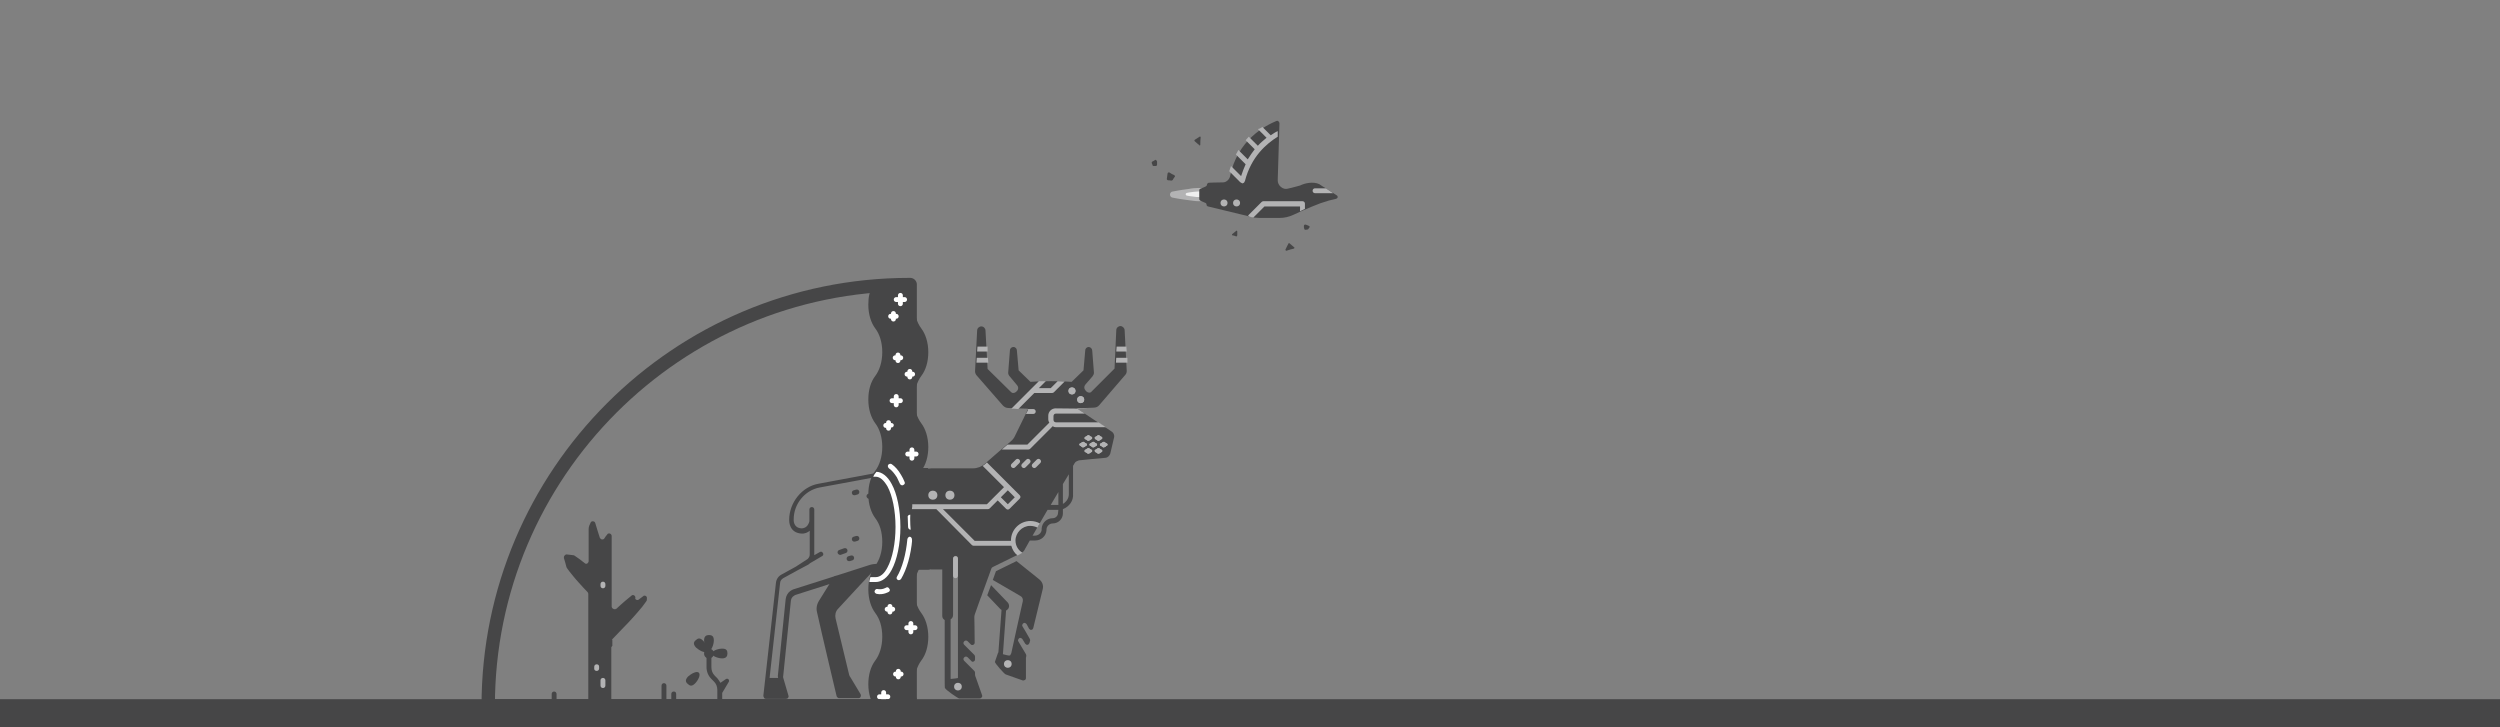 <?xml version="1.0" encoding="utf-8"?>
<!-- Generator: Adobe Illustrator 25.0.1, SVG Export Plug-In . SVG Version: 6.00 Build 0)  -->
<svg version="1.1" id="Layer_1" xmlns="http://www.w3.org/2000/svg" xmlns:xlink="http://www.w3.org/1999/xlink" x="0px" y="0px"
	 viewBox="0 0 716.9 208.5" style="enable-background:new 0 0 716.9 208.5;" xml:space="preserve">
<rect x="0" y="0" width="716.9" height="208.5" fill="#808080" stroke="none"/>
<style type="text/css">
	.st0{fill-rule:evenodd;clip-rule:evenodd;fill:#B3B3B4;}
	.st1{fill-rule:evenodd;clip-rule:evenodd;fill:#F0F0F0;}
	.st2{fill-rule:evenodd;clip-rule:evenodd;fill:#464647;}
	.st3{fill:none;stroke:#464647;stroke-width:3.835;stroke-linecap:round;stroke-linejoin:round;stroke-miterlimit:1.438;}
	.st4{fill-rule:evenodd;clip-rule:evenodd;fill:#FFFFFF;}
	.st5{fill:none;stroke:#464647;stroke-width:8;stroke-miterlimit:10;}
</style>
<g>
	<g>
		<g>
			<path class="st0" d="M351,54.8c0,0-1.9-0.4-4.4-0.7c-0.9-0.1-2-0.2-2.9-0.2s-2,0.1-2.9,0.3c-2.5,0.3-4.4,0.7-4.4,0.7
				c-0.5,0-0.9,0.4-0.9,0.9c0,0.5,0.4,0.9,0.9,0.9c0,0,1.9,0.4,4.4,0.7c0.9,0.1,2,0.3,2.9,0.3s2-0.1,2.9-0.2
				c2.5-0.3,4.4-0.7,4.4-0.7c0.5,0,0.9-0.4,0.9-0.9C351.9,55.1,351.5,54.8,351,54.8L351,54.8z"/>
			<path class="st1" d="M347,55.3c0,0-0.9-0.2-2-0.3c-0.5-0.1-0.9-0.1-1.3-0.1s-0.9,0.1-1.3,0.1c-1.1,0.1-2,0.3-2,0.3
				c-0.2,0-0.4,0.2-0.4,0.4c0,0.2,0.2,0.4,0.4,0.4c0,0,0.9,0.2,2,0.3c0.5,0.1,0.9,0.1,1.3,0.1c0.5,0,0.9-0.1,1.3-0.1
				c1.1-0.1,2-0.3,2-0.3c0.2,0,0.4-0.2,0.4-0.4C347.4,55.5,347.2,55.3,347,55.3L347,55.3z"/>
			<path class="st2" d="M366.4,51.7c0,0.7,0.3,1.4,0.9,1.9c0.6,0.5,1.3,0.7,2,0.5c1.3-0.3,2.8-0.7,3.5-0.9c1.4-0.7,3.8-1.2,5.5-0.4
				l0,0c0.2,0.1,0.4,0.3,0.6,0.4l4.4,2.8c0.2,0.1,0.3,0.3,0.3,0.5c0,0.2-0.2,0.4-0.4,0.5l-2.1,0.5c-0.4,0.1-2.1,0.7-2.5,0.8
				c-3.5,1.3-7.7,3.3-7.7,3.3c-1.3,0.6-2.6,0.9-4,0.9h-5.7c-0.5,0-1-0.1-1.5-0.1l0,0c-0.5-0.1-0.9-0.2-1.3-0.3l-12-2.9
				c-0.3-0.1-0.4-0.3-0.4-0.5l0,0c0-0.2-0.1-0.4-0.3-0.5c-0.4-0.2-1-0.4-1.4-0.6c-0.2-0.1-0.4-0.3-0.4-0.5c0-0.7,0-1.9,0-2.5
				c0-0.3,0.2-0.5,0.4-0.5c0.4-0.2,1-0.4,1.4-0.6c0.2-0.1,0.4-0.3,0.4-0.5l0,0c0-0.3,0.3-0.6,0.6-0.6c0,0,2.3-0.1,4-0.1
				c0.9,0,1.7-0.7,2-1.6c2.1-10.6,10.2-14.7,13.3-16c0.3-0.1,0.5-0.1,0.7,0.2c0.1,0.1,0.2,0.3,0.2,0.4l0,0l0,0c0,0.1,0,0.1,0,0.1
				L366.4,51.7L366.4,51.7z"/>
			<path class="st0" d="M357.9,61.8l3.9-3.9c0.1-0.1,0.3-0.2,0.5-0.2h11.2c0.4,0,0.7,0.3,0.7,0.7v1.5c-0.5,0.2-1,0.5-1.4,0.7v-1.4
				h-10.2l-3.2,3.2c-0.5-0.1-0.8-0.2-1.2-0.3L357.9,61.8L357.9,61.8z M380.2,54l2.1,1.4c-0.1,0-0.1,0-0.1,0h-5.1
				c-0.4,0-0.7-0.3-0.7-0.7c0-0.4,0.3-0.7,0.7-0.7L380.2,54L380.2,54z M362,36.4l2.4,2.4c0.7-0.5,1.3-0.9,2-1.2v1.6
				c-3.2,2-7.6,5.7-9.4,12.7c0,0.1-0.1,0.1-0.1,0.2l0,0c-0.1,0.1-0.1,0.1-0.1,0.2c-0.1,0.1-0.2,0.2-0.3,0.2l0,0
				c-0.1,0.1-0.3,0.1-0.4,0c-0.1,0-0.1-0.1-0.2-0.1l0,0c-0.1-0.1-0.1-0.1-0.2-0.1l-3.2-3.2c0.2-0.5,0.3-1,0.5-1.5l2.9,2.9
				c0.4-1.2,0.8-2.3,1.3-3.4l-2.8-2.8c0.3-0.5,0.5-0.8,0.7-1.3l2.7,2.7c0.7-1.1,1.3-2,2-2.9l-2.6-2.6c0.3-0.4,0.7-0.7,0.9-1l2.6,2.6
				c0.8-0.9,1.7-1.6,2.5-2.3l-2.5-2.5C361.3,36.9,361.6,36.7,362,36.4z"/>
			<circle class="st0" cx="354.6" cy="58.2" r="1"/>
			<ellipse class="st0" cx="351" cy="58.2" rx="1" ry="1"/>
		</g>
		<g>
			<path class="st2" d="M336.3,51.6c-0.1,0.1-0.3,0.2-0.4,0.2c-0.3-0.1-0.7-0.1-1-0.1c-0.2-0.1-0.3-0.2-0.3-0.4
				c0.1-0.4,0.1-1,0.2-1.5c0-0.1,0.1-0.3,0.2-0.3c0.1-0.1,0.3-0.1,0.4,0c0.4,0.3,1,0.6,1.3,0.7c0.1,0.1,0.2,0.1,0.2,0.3
				c0.1,0.1,0,0.2-0.1,0.3C336.6,51,336.4,51.4,336.3,51.6L336.3,51.6z"/>
			<path class="st2" d="M375.3,65.5c-0.1,0.2-0.2,0.3-0.3,0.3s-0.4,0.1-0.6,0.1c-0.2,0-0.4-0.1-0.4-0.3c-0.1-0.3-0.1-0.6-0.1-0.8
				c0-0.1,0.1-0.3,0.1-0.3c0.1-0.1,0.3-0.1,0.4-0.1c0.3,0.1,0.6,0.2,0.8,0.3c0.1,0.1,0.2,0.1,0.3,0.2c0.1,0.1,0.1,0.2,0.1,0.3
				C375.4,65.2,375.3,65.4,375.3,65.5z"/>
			<path class="st2" d="M330.8,47.6c-0.2,0-0.3-0.1-0.3-0.3c-0.1-0.2-0.2-0.4-0.2-0.5c-0.1-0.2,0-0.4,0.2-0.5
				c0.3-0.1,0.5-0.3,0.7-0.4c0.1-0.1,0.3-0.1,0.4,0.1c0.1,0.1,0.2,0.2,0.2,0.3c0,0.3,0,0.6,0,0.9c0,0.1-0.1,0.2-0.1,0.3
				c-0.1,0.1-0.2,0.1-0.3,0.1C331.2,47.6,331,47.6,330.8,47.6z"/>
			<path class="st2" d="M369.5,69.8c0.1-0.1,0.1-0.1,0.1-0.1c0.1,0,0.1,0,0.2,0.1c0.3,0.3,0.9,0.7,1.3,1.1c0.1,0.1,0.1,0.1,0.1,0.2
				c0,0.1-0.1,0.1-0.2,0.2c-0.6,0.1-1.5,0.4-2.1,0.6c-0.1,0-0.2,0-0.2-0.1c-0.1-0.1-0.1-0.2-0.1-0.2
				C368.9,70.9,369.3,70.2,369.5,69.8L369.5,69.8z"/>
			<path class="st2" d="M354.8,67.5c0,0.1-0.1,0.1-0.1,0.2c-0.1,0.1-0.1,0.1-0.2,0.1c-0.3-0.1-0.7-0.3-1.1-0.3
				c-0.1-0.1-0.1-0.1-0.1-0.2s0-0.2,0.1-0.2c0.3-0.3,0.8-0.6,1.1-0.9c0.1-0.1,0.2-0.1,0.2,0c0.1,0.1,0.1,0.1,0.1,0.2
				C354.8,66.7,354.8,67.2,354.8,67.5z"/>
			<path class="st2" d="M342.6,40.5c-0.1-0.1-0.1-0.1-0.1-0.2c0-0.1,0.1-0.1,0.1-0.2c0.4-0.2,1-0.7,1.4-0.9c0.1-0.1,0.2-0.1,0.2,0
				c0.1,0.1,0.1,0.1,0.1,0.2c-0.1,0.6-0.1,1.6-0.1,2.1c0,0.1-0.1,0.2-0.1,0.2c-0.1,0.1-0.2,0-0.2-0.1
				C343.5,41.3,342.9,40.8,342.6,40.5z"/>
		</g>
	</g>
	<path class="st3" d="M261,81.6v120.8H140c0-66.6,54.1-120.8,120.8-120.8L261,81.6L261,81.6z"/>
	<g>
		<path class="st2" d="M203.3,182.1c-0.7,0-1.4,0.3-1.4,1.5s0.7,3,1.4,3c0.7,0,1.4-1.7,1.4-3C204.7,182.4,204.1,182.1,203.3,182.1z"
			/>
		<path class="st2" d="M199.5,183.6c0.6-0.6,1.2-0.8,2.1,0.1c0.9,0.9,1.7,2.5,1.1,3.1c-0.6,0.6-2.2-0.3-3.1-1.1
			C198.7,184.7,198.9,184.1,199.5,183.6z"/>
		<path class="st2" d="M197.2,196.1c0.6,0.6,1.2,0.8,2.1-0.1c0.9-0.9,1.7-2.5,1.1-3.1c-0.6-0.6-2.2,0.3-3.1,1.1
			C196.4,195,196.6,195.6,197.2,196.1z"/>
		<path class="st2" d="M208.6,187.4c0,0.7-0.3,1.4-1.5,1.4c-1.2,0-3-0.7-3-1.4c0-0.7,1.7-1.4,3-1.4
			C208.4,186,208.6,186.6,208.6,187.4z"/>
		<path class="st2" d="M206.6,195.8c-0.3-0.5-0.6-0.9-0.9-1.3c-0.3-0.3-0.5-0.5-0.7-0.7c-0.7-0.7-1-1.5-1-2.5c0-1.3,0-2.7,0-2.7
			c0-0.4-0.3-0.7-0.7-0.7c-0.5,0-0.7,0.3-0.7,0.7c0,0,0,1.5,0,2.7c0,1.3,0.5,2.5,1.4,3.4c0.3,0.3,0.5,0.5,0.7,0.7
			c0.7,0.7,1,1.5,1,2.5v2.9c0,0.4,0.3,0.7,0.7,0.7c0.4,0,0.7-0.3,0.7-0.7v-2.1l1.9-3.2c0.1-0.2,0.1-0.5-0.1-0.7
			c-0.2-0.2-0.5-0.2-0.7-0.1L206.6,195.8L206.6,195.8z"/>
		<circle class="st2" cx="203.3" cy="187.4" r="1.4"/>
	</g>
	<path class="st2" d="M192.5,201.5v-2.5c0-0.4,0.3-0.7,0.7-0.7c0.5,0,0.7,0.3,0.7,0.7v2.5c0,0.4-0.3,0.7-0.7,0.7
		C192.8,202.2,192.5,201.9,192.5,201.5z"/>
	<path class="st2" d="M158.2,201.5v-2.5c0-0.4,0.3-0.7,0.7-0.7s0.7,0.3,0.7,0.7v2.5c0,0.4-0.3,0.7-0.7,0.7
		C158.6,202.2,158.2,201.9,158.2,201.5z"/>
	<path class="st2" d="M189.7,201.5v-4.9c0-0.4,0.3-0.7,0.7-0.7s0.7,0.3,0.7,0.7v4.9c0,0.4-0.3,0.7-0.7,0.7S189.7,201.9,189.7,201.5z
		"/>
	<g>
		<path class="st2" d="M176.7,174.5c-0.2,0.2-0.5,0.3-0.8,0.1c-0.3-0.1-0.5-0.4-0.5-0.7c0-4.3,0-15.5,0-20.2c0-0.3-0.2-0.6-0.5-0.7
			c-0.3-0.1-0.7,0-0.8,0.3c-0.3,0.4-0.6,0.7-0.8,1.1c-0.2,0.3-0.5,0.3-0.7,0.3c-0.3-0.1-0.5-0.3-0.6-0.5c-0.4-1.3-1-3.1-1.3-4.2
			c-0.1-0.3-0.3-0.5-0.6-0.5c-0.3-0.1-0.6,0.1-0.7,0.3c-0.3,0.6-0.6,1.2-0.6,1.9v9.2c0,0.3-0.2,0.5-0.4,0.7
			c-0.3,0.1-0.5,0.1-0.7-0.1l0,0c-1.1-0.9-2.1-1.6-3-2.2c-0.1-0.1-0.3-0.1-0.4-0.1c-0.4-0.1-1.1-0.1-1.7-0.2
			c-0.3-0.1-0.5,0.1-0.7,0.3c-0.2,0.2-0.2,0.5-0.2,0.7c0.3,0.9,0.6,2.1,0.7,2.5c0.1,0.1,0.1,0.2,0.1,0.3c0.5,0.7,1.1,1.5,1.7,2.2
			c0.6,0.7,1.1,1.4,1.8,2.1c0.9,1,1.8,2,2.5,2.7c0.1,0.1,0.2,0.3,0.2,0.5c0,3.2,0,31.5,0,31.5c0,0.1,6.6,0.1,6.6,0v-17.9
			c0-0.2,0.1-0.4,0.2-0.5c1.2-1.3,3-3.1,4.8-5c0.9-0.9,1.8-2,2.6-2.9c0.9-1,1.7-2,2.3-2.9c0.1-0.1,0.1-0.2,0.2-0.3s0.1-0.4,0.1-0.6
			c0.1-0.3-0.1-0.7-0.3-0.8s-0.6-0.2-0.8,0.1c-0.4,0.3-0.8,0.6-1.2,0.9c-0.2,0.2-0.5,0.2-0.7,0.1c-0.3-0.1-0.4-0.4-0.3-0.6l0,0
			c0-0.3-0.1-0.5-0.4-0.7c-0.3-0.1-0.5-0.1-0.7,0.1c-0.6,0.5-1.1,0.9-1.7,1.4c-1,0.8-2,1.8-2.9,2.6
			C176.8,174.4,176.7,174.4,176.7,174.5L176.7,174.5z"/>
		<path class="st2" d="M175.6,183.1l-2.8,2.9c-0.3,0.3-0.3,0.7,0.1,1c0.3,0.3,0.7,0.3,1-0.1l1.7-1.7v-1.7
			C175.4,183.4,175.5,183.3,175.6,183.1L175.6,183.1z"/>
		<path class="st0" d="M172.2,196.6v-1.5c0-0.4,0.3-0.7,0.7-0.7s0.7,0.3,0.7,0.7v1.5c0,0.4-0.3,0.7-0.7,0.7
			C172.5,197.3,172.2,197,172.2,196.6z"/>
		<path class="st0" d="M172.2,168v-0.5c0-0.4,0.3-0.7,0.7-0.7s0.7,0.3,0.7,0.7v0.5c0,0.4-0.3,0.7-0.7,0.7S172.2,168.4,172.2,168z"/>
		<path class="st0" d="M170.4,191.8v-0.6c0-0.4,0.3-0.7,0.7-0.7c0.5,0,0.7,0.3,0.7,0.7v0.5c0,0.4-0.3,0.7-0.7,0.7
			S170.4,192.1,170.4,191.8z"/>
	</g>
	<g>
		<path class="st2" d="M223.7,194.4c0,0.1,0.1,0.2,0.1,0.3l1.4,4.8h-5.8l0.6-5.1H223.7L223.7,194.4z"/>
		<path class="st2" d="M241.1,159.1l1.4-0.5c0.4-0.1,0.6-0.5,0.5-0.9s-0.5-0.6-0.9-0.5l-1.4,0.5c-0.4,0.1-0.6,0.5-0.5,0.9
			C240.4,159,240.8,159.2,241.1,159.1z"/>
		<path class="st2" d="M249.4,143l1.4-0.5c0.4-0.1,0.6-0.5,0.5-0.9c-0.1-0.4-0.5-0.6-0.9-0.5l-1.4,0.5c-0.4,0.1-0.6,0.5-0.5,0.9
			C248.7,142.9,249,143.1,249.4,143z"/>
		<path class="st2" d="M243.7,160.9l0.7-0.2c0.4-0.1,0.6-0.5,0.5-0.9c-0.1-0.4-0.5-0.6-0.9-0.5l-0.7,0.2c-0.4,0.1-0.6,0.5-0.5,0.9
			C242.9,160.8,243.3,161,243.7,160.9z"/>
		<path class="st2" d="M245.2,155.3l0.7-0.2c0.4-0.1,0.6-0.5,0.5-0.9c-0.1-0.4-0.5-0.6-0.9-0.5l-0.7,0.2c-0.4,0.1-0.6,0.5-0.5,0.9
			C244.4,155.2,244.8,155.4,245.2,155.3z"/>
		<path class="st2" d="M245.2,142l0.7-0.2c0.4-0.1,0.6-0.5,0.5-0.9c-0.1-0.4-0.5-0.6-0.9-0.5l-0.7,0.2c-0.4,0.1-0.6,0.5-0.5,0.9
			C244.4,141.9,244.8,142.1,245.2,142z"/>
		<path class="st2" d="M248.7,163.4l0.8-0.8c0.3-0.3,0.7-0.3,1-0.1c0.3,0.3,0.3,0.7,0.1,1c0,0-7.3,7.8-10.3,11.1
			c-0.7,0.7-0.9,1.8-0.7,2.7c1,4.2,3.4,14.1,3.9,16.2c0.1,0.2,0.1,0.4,0.3,0.6c0.7,1.2,3,5,3,5c0.1,0.2,0.1,0.5,0,0.7
			c-0.1,0.3-0.4,0.4-0.6,0.4h-5.6c-0.3,0-0.6-0.3-0.7-0.6c0,0-4.4-18.5-5.6-24c-0.3-1.1-0.1-2.3,0.6-3.4c1.4-2.3,4.2-6.7,4.2-6.7
			c0.2-0.3,0.7-0.5,0.9-0.3c0.2,0.1,0.3,0.3,0.3,0.4L248.7,163.4L248.7,163.4z"/>
		<path class="st2" d="M231.6,160.3c0.4-0.4,0.6-0.8,0.6-1.3v-6.8c-0.6,0.5-1.4,0.9-2.5,0.8c-3.4-0.3-3.4-3.5-3.4-3.9
			c0-5,3.7-9.6,8.5-10.4c0,0,20-3.7,23.6-4.4c0.4-0.1,0.8-0.1,1.2-0.1h6.6v1.4c-0.5,0-0.9,0.2-1.3,0.6c-0.5,0.4-0.9,1-1.3,1.8
			c-1.3,2.4-2.1,6.4-2.1,10.8c0,4.4,0.8,8.4,2.1,10.8c0.4,0.7,0.8,1.3,1.3,1.8c0.4,0.4,0.8,0.6,1.3,0.6c0.4,0,0.7,0.3,0.7,0.7
			c0,0.4-0.3,0.7-0.7,0.7h-14.4c-0.7,0-1.4,0.1-2.1,0.3c-4.6,1.5-21.6,6.9-21.6,6.9c-0.2,0.1-0.4,0.2-0.5,0.3
			c-0.5,0.3-0.7,0.8-0.8,1.3c-0.7,7.2-1.5,14.4-2.2,21.6c-0.1,0.3,0,0.6,0.1,0.9l1.4,4.8c0.1,0.2,0,0.5-0.1,0.6
			c-0.1,0.2-0.4,0.3-0.6,0.3h-5.8c-0.2,0-0.4-0.1-0.5-0.3s-0.2-0.4-0.2-0.6c0,0,2.9-26.1,3.6-32.3c0.1-1.1,0.7-2,1.7-2.5l4-2.2
			L231.6,160.3z M228.6,163.6l-4,2.2c-0.5,0.3-0.9,0.8-0.9,1.4l-3.5,31.6h4.1l-1.1-4c-0.1-0.5-0.2-0.9-0.1-1.4
			c0.7-7.2,1.5-14.4,2.2-21.6c0.1-0.9,0.6-1.8,1.3-2.3c0.3-0.2,0.6-0.4,0.9-0.5l0,0c0,0,17.1-5.4,21.6-6.9c0.8-0.3,1.7-0.4,2.5-0.4
			h11.8c-0.4-0.5-0.8-1-1.1-1.7c-1.4-2.6-2.3-6.8-2.3-11.5c0-4.7,0.9-8.9,2.3-11.5c0.4-0.7,0.7-1.2,1.1-1.7h-3.9
			c-0.3,0-0.7,0.1-0.9,0.1c-3.5,0.7-23.6,4.4-23.6,4.4c-4.2,0.8-7.4,4.7-7.4,9.1v0.1c0,0-0.2,2.3,2.1,2.5c1.9,0.1,2.3-1.7,2.4-2
			v-3.4c0-0.4,0.3-0.7,0.7-0.7s0.7,0.3,0.7,0.7V159c0,0.1,0,0.1,0,0.2l1.6-0.9c0.3-0.2,0.7-0.1,0.9,0.3c0.2,0.3,0.1,0.7-0.3,0.9
			l-3.4,2c-0.2,0.1-0.3,0.3-0.5,0.4L228.6,163.6L228.6,163.6z"/>
	</g>
	<g>
		<path class="st2" d="M251,203c-1.2-1.6-2-4-2-6.8c0-2.7,0.7-5.1,2-6.8c1.2-1.6,2-4,2-6.8s-0.7-5.1-2-6.8c-1.2-1.6-2-4-2-6.8
			c0-2.7,0.7-5.1,2-6.8c1.2-1.6,2-4,2-6.8s-0.7-5.1-2-6.8c-1.2-1.6-2-4-2-6.8s0.7-5.1,2-6.8c1.2-1.6,2-4,2-6.8c0-2.7-0.7-5.1-2-6.8
			c-1.2-1.6-2-4-2-6.8s0.7-5.1,2-6.8c1.2-1.6,2-4,2-6.8c0-2.7-0.7-5.1-2-6.8c-1.2-1.6-2-4-2-6.8c0-4.8,1.5-6.6,6.6-6.6
			c5.1,0,6.6,1.5,6.6,6.6c0,2.7,0.7,5.1,2,6.8c1.2,1.6,2,4,2,6.8c0,2.7-0.7,5.1-2,6.8c-1.2,1.6-2,4-2,6.8s0.7,5.1,2,6.8
			c1.2,1.6,2,4,2,6.8c0,2.7-0.7,5.1-2,6.8c-1.2,1.6-2,4-2,6.8s0.7,5.1,2,6.8c1.2,1.6,2,4,2,6.8c0,2.7-0.7,5.1-2,6.8
			c-1.2,1.6-2,4-2,6.8s0.7,5.1,2,6.8c1.2,1.6,2,4,2,6.8c0,2.7-0.7,5.1-2,6.8c-1.2,1.6-2,4-2,6.8c0,2.7,0.7,5.1,2,6.8H251L251,203z"
			/>
		<path class="st4" d="M251.3,135.3c-0.1,0.1-0.1,0.2-0.2,0.3c-0.3,0.3-0.5,0.7-0.7,1.1h0.7c1.3,0,2.4,1.1,3.4,2.8
			c1.4,2.6,2.3,6.9,2.3,11.6s-0.9,9-2.3,11.6c-0.9,1.8-2.1,2.8-3.4,2.8h-1.5c-0.1,0.5-0.3,0.9-0.3,1.4h1.8c1.7,0,3.4-1.2,4.6-3.5
			c1.5-2.8,2.5-7.3,2.5-12.3s-1-9.6-2.5-12.3C254.5,136.5,252.8,135.3,251.3,135.3L251.3,135.3z"/>
		<path class="st4" d="M257.2,165.4c1.5-2.5,2.6-6.4,3-10.8c0.1-0.4,0.4-0.7,0.7-0.7c0.4,0.1,0.7,0.4,0.7,0.7
			c-0.4,4.7-1.6,8.7-3.2,11.4c-0.2,0.3-0.7,0.5-0.9,0.3C257.1,166.2,257,165.7,257.2,165.4L257.2,165.4z"/>
		<path class="st4" d="M260.4,151.1c0-1-0.1-2-0.1-2.8c-0.1-0.4,0.3-0.7,0.7-0.7c0.4-0.1,0.7,0.3,0.7,0.7c0.1,0.9,0.1,2,0.1,2.9
			c0,0.4-0.3,0.7-0.7,0.7C260.7,151.9,260.4,151.5,260.4,151.1L260.4,151.1z"/>
		<path class="st4" d="M258.1,138.8c-0.3-0.7-0.6-1.3-0.9-1.9c-0.7-1.1-1.5-2.1-2.3-2.6c-0.3-0.3-0.4-0.7-0.2-1s0.7-0.4,1-0.2
			c1,0.7,1.9,1.7,2.7,3.1c0.4,0.6,0.7,1.3,1,2c0.2,0.4,0,0.7-0.4,0.9C258.7,139.3,258.3,139.1,258.1,138.8L258.1,138.8z"/>
		<path class="st4" d="M254.9,169.7c0,0-1.6,1-3.5,0.6c-0.4-0.1-0.7-0.5-0.6-0.8c0.1-0.4,0.5-0.7,0.8-0.6c1.4,0.3,2.5-0.4,2.5-0.4
			c0.3-0.2,0.7-0.1,0.9,0.3C255.3,169.1,255.2,169.5,254.9,169.7L254.9,169.7z"/>
		<path class="st4" d="M258.9,85.2v-0.5c0-0.4-0.3-0.7-0.7-0.7s-0.7,0.3-0.7,0.7v0.5H257c-0.4,0-0.7,0.3-0.7,0.7
			c0,0.4,0.3,0.7,0.7,0.7h0.5v0.5c0,0.4,0.3,0.7,0.7,0.7s0.7-0.3,0.7-0.7v-0.5h0.5c0.4,0,0.7-0.3,0.7-0.7s-0.3-0.7-0.7-0.7H258.9
			L258.9,85.2z"/>
		<path class="st4" d="M257.7,114.2v-0.5c0-0.4-0.3-0.7-0.7-0.7c-0.4,0-0.7,0.3-0.7,0.7v0.5h-0.5c-0.4,0-0.7,0.3-0.7,0.7
			s0.3,0.7,0.7,0.7h0.5v0.5c0,0.4,0.3,0.7,0.7,0.7c0.4,0,0.7-0.3,0.7-0.7v-0.5h0.5c0.4,0,0.7-0.3,0.7-0.7c0-0.4-0.3-0.7-0.7-0.7
			H257.7L257.7,114.2z"/>
		<path class="st4" d="M262.2,129.5V129c0-0.4-0.3-0.7-0.7-0.7c-0.4,0-0.7,0.3-0.7,0.7v0.5h-0.5c-0.4,0-0.7,0.3-0.7,0.7
			s0.3,0.7,0.7,0.7h0.5v0.5c0,0.4,0.3,0.7,0.7,0.7c0.4,0,0.7-0.3,0.7-0.7v-0.5h0.5c0.4,0,0.7-0.3,0.7-0.7s-0.3-0.7-0.7-0.7H262.2
			L262.2,129.5z"/>
		<path class="st4" d="M261.9,179.3v-0.5c0-0.4-0.3-0.7-0.7-0.7c-0.4,0-0.7,0.3-0.7,0.7v0.5H260c-0.4,0-0.7,0.3-0.7,0.7
			s0.3,0.7,0.7,0.7h0.5v0.5c0,0.4,0.3,0.7,0.7,0.7c0.4,0,0.7-0.3,0.7-0.7v-0.5h0.5c0.4,0,0.7-0.3,0.7-0.7s-0.3-0.7-0.7-0.7H261.9z"
			/>
		<path class="st4" d="M254.1,199.1v-0.5c0-0.4-0.3-0.7-0.7-0.7s-0.7,0.3-0.7,0.7v0.5h-0.5c-0.4,0-0.7,0.3-0.7,0.7s0.3,0.7,0.7,0.7
			h0.5v0.5c0,0.4,0.3,0.7,0.7,0.7s0.7-0.3,0.7-0.7v-0.5h0.5c0.4,0,0.7-0.3,0.7-0.7s-0.3-0.7-0.7-0.7H254.1z"/>
		<path class="st4" d="M256.9,90v-0.1c0-0.4-0.3-0.7-0.7-0.7c-0.4,0-0.7,0.3-0.7,0.7V90h-0.1c-0.4,0-0.7,0.3-0.7,0.7
			s0.3,0.7,0.7,0.7h0.1v0.1c0,0.4,0.3,0.7,0.7,0.7c0.4,0,0.7-0.3,0.7-0.7v-0.1h0.1c0.4,0,0.7-0.3,0.7-0.7c0-0.4-0.3-0.7-0.7-0.7
			H256.9z"/>
		<path class="st4" d="M261.6,106.6v-0.1c0-0.4-0.3-0.7-0.7-0.7c-0.4,0-0.7,0.3-0.7,0.7v0.1h-0.1c-0.4,0-0.7,0.3-0.7,0.7
			s0.3,0.7,0.7,0.7h0.1v0.1c0,0.4,0.3,0.7,0.7,0.7c0.4,0,0.7-0.3,0.7-0.7V108h0.1c0.4,0,0.7-0.3,0.7-0.7c0-0.4-0.3-0.7-0.7-0.7
			H261.6z"/>
		<path class="st4" d="M255.5,121.3v-0.1c0-0.4-0.3-0.7-0.7-0.7c-0.4,0-0.7,0.3-0.7,0.7v0.1H254c-0.4,0-0.7,0.3-0.7,0.7
			c0,0.4,0.3,0.7,0.7,0.7h0.1v0.1c0,0.4,0.3,0.7,0.7,0.7c0.4,0,0.7-0.3,0.7-0.7v-0.2h0.1c0.4,0,0.7-0.3,0.7-0.7
			C256.3,121.5,255.9,121.3,255.5,121.3L255.5,121.3z"/>
		<path class="st4" d="M255.9,174v-0.1c0-0.4-0.3-0.7-0.7-0.7s-0.7,0.3-0.7,0.7v0.1h-0.1c-0.4,0-0.7,0.3-0.7,0.7
			c0,0.4,0.3,0.7,0.7,0.7h0.1v0.1c0,0.4,0.3,0.7,0.7,0.7s0.7-0.3,0.7-0.7v-0.1h0.1c0.4,0,0.7-0.3,0.7-0.7c0-0.4-0.3-0.7-0.7-0.7
			H255.9z"/>
		<path class="st4" d="M258.3,192.6v-0.1c0-0.4-0.3-0.7-0.7-0.7s-0.7,0.3-0.7,0.7v0.1h-0.1c-0.4,0-0.7,0.3-0.7,0.7s0.3,0.7,0.7,0.7
			h0.1v0.1c0,0.4,0.3,0.7,0.7,0.7s0.7-0.3,0.7-0.7V194h0.1c0.4,0,0.7-0.3,0.7-0.7s-0.3-0.7-0.7-0.7H258.3z"/>
		<path class="st4" d="M258.2,101.9v-0.1c0-0.4-0.3-0.7-0.7-0.7c-0.4,0-0.7,0.3-0.7,0.7v0.1h-0.1c-0.4,0-0.7,0.3-0.7,0.7
			s0.3,0.7,0.7,0.7h0.1v0.1c0,0.4,0.3,0.7,0.7,0.7c0.4,0,0.7-0.3,0.7-0.7v-0.1h0.1c0.4,0,0.7-0.3,0.7-0.7c0-0.4-0.3-0.7-0.7-0.7
			H258.2z"/>
	</g>
	<g>
		<path class="st2" d="M304.8,146v1.2c0,1.6-1.3,2.9-2.9,2.9c-0.9,0-1.7,0.7-1.8,1.6v0.3c-0.1,1.7-1.5,3-3.3,3h-1.5
			c-0.7,1.3-1.2,2.1-1.3,2.3c-0.3,0.7-0.7,1.1-1.3,1.4l-2.1,1l-5.9,2.9c-0.2,0.1-0.3,0.2-0.4,0.4l-0.9,2.5l0,0l-0.4,1.1l0,0
			l-1.7,4.7c-0.1,0.1-0.1,0.2-0.1,0.2l-1.6,4.5c-0.1,0.3-0.2,0.6-0.2,0.9c0,0,0.1,4.8,0.1,7.4c0,0.3-0.2,0.5-0.4,0.6
			c-0.3,0.1-0.5,0.1-0.7-0.1c-0.5-0.5-0.9-0.9-0.9-0.9c-0.3-0.3-0.7-0.3-1,0c-0.3,0.3-0.3,0.7,0,1c0,0,2.2,2.2,2.9,2.9
			c0.1,0.1,0.2,0.3,0.2,0.5c0,0.2,0,0.5,0,0.8c0,0.3-0.2,0.5-0.4,0.6c-0.3,0.1-0.5,0.1-0.7-0.2c-0.5-0.5-1-1-1-1
			c-0.3-0.3-0.7-0.3-1,0c-0.3,0.3-0.3,0.7,0,1c0,0,2.3,2.3,2.9,2.9c0.1,0.1,0.2,0.3,0.2,0.5c0,0.2,0,0.5,0,0.5
			c0,0.3,0.1,0.6,0.2,0.8l1.8,5.1c0.1,0.2,0.1,0.5-0.1,0.7c-0.2,0.2-0.4,0.3-0.6,0.3h-5.8c-0.4,0-4.1-2.6-4.1-3c0,0-0.1,0.6-0.1-2.2
			l0,0v-17.3c-0.5-0.3-0.7-0.7-0.7-1.2v-13.3h-3.1c-1.4,0-2.7-1.1-3.8-3c-1.4-2.6-2.3-6.8-2.3-11.5c0-4.7,0.9-8.9,2.3-11.5
			c1.1-2,2.4-3,3.8-3h11.9c1.3,0,2.5-0.5,3.4-1.3c2.1-1.9,5.7-4.9,7.4-6.4c0.6-0.5,1-1,1.3-1.7l2.3-4.7c0.1-0.1,0.1-0.1,0.1-0.2
			l1.2-2.5c-0.4-0.1-0.3-0.1,0.1-0.3c-3.2-0.1-5.6-0.2-5.6-0.2c-0.7,0-1.2-0.3-1.6-0.7l-7.5-8.6c-0.3-0.3-0.5-0.8-0.5-1.2l0.6-11.7
			c0-0.7,0.6-1.2,1.2-1.2c0.7,0,1.2,0.6,1.2,1.2l0.6,11c0,0,5.5,5.4,6.7,6.6c0.2,0.2,0.4,0.3,0.6,0.3l0,0c0.6,0,1-0.4,1.3-0.8
			c0.3-0.5,0.2-1.1-0.2-1.5c-1-1.2-2-2.4-2-2.4c-0.3-0.3-0.5-0.7-0.5-1.1l0.5-6.4c0-0.6,0.5-1,1-1c0.6,0,1,0.5,1,1l0.5,5.7l3.4,3.3
			c1.1-0.1,3.5-0.2,5.9-0.2c2.4,0,4.8,0.1,5.9,0.2l3.4-3.3l0.5-5.7c0-0.6,0.5-1,1-1s1,0.5,1,1l0.5,6.4c0,0.4-0.2,0.7-0.4,1
			c0,0-1,1.2-2,2.3c-0.4,0.5-0.5,1-0.2,1.5c0.3,0.5,0.7,0.9,1.3,0.9l0,0c0.2,0,0.5-0.1,0.6-0.3c1.2-1.2,6.6-6.6,6.6-6.6l0.5-11
			c0-0.7,0.6-1.2,1.2-1.2s1.2,0.6,1.2,1.2l0.6,11.7c0,0.5-0.2,0.9-0.5,1.2l-7.4,8.6c-0.4,0.5-1,0.7-1.6,0.7c0,0-2,0.1-4.8,0.2
			l9.9,6.6c0.5,0.3,0.7,0.7,0.8,1.2v0.1v0.1l0,0c0,0.1,0,0.1,0,0.2l-1.1,4.7c-0.2,0.7-0.8,1.3-1.6,1.3c-2.1,0.2-5.6,0.5-7.3,0.7
			c-0.1,0-0.2,0-0.3,0.1c-0.3,0.1-0.6,0.2-0.8,0.4c-0.1,0.1-0.4,0.5-0.7,1.1v8C307.9,143.6,306.6,145.3,304.8,146L304.8,146z
			 M290,187.3c0.6-2.7,2.5-11.5,3.3-14.9c0.1-0.6-0.1-1.2-0.7-1.5l-7.9-4.6l0.9-2.5l5.9-2.9l6.6,5.3c0.8,0.7,1.2,1.7,0.9,2.8
			c0,0-1.9,7.7-2.7,11.1c-0.1,0.3-0.3,0.5-0.5,0.5c-0.3,0.1-0.5-0.1-0.7-0.3c-0.4-0.7-0.7-1.3-0.7-1.3c-0.2-0.3-0.7-0.5-0.9-0.3
			c-0.3,0.2-0.5,0.7-0.3,0.9c0,0,1.7,2.8,2.1,3.6c0.1,0.2,0.1,0.3,0.1,0.5c-0.1,0.2-0.1,0.5-0.2,0.7c-0.1,0.2-0.3,0.5-0.5,0.5
			c-0.3,0.1-0.5-0.1-0.7-0.3c-0.4-0.7-0.8-1.3-0.8-1.3c-0.2-0.3-0.7-0.5-0.9-0.3c-0.3,0.2-0.5,0.7-0.3,0.9c0,0,1.7,2.9,2.2,3.7
			c0.1,0.2,0.1,0.3,0.1,0.5c0,0.2-0.1,0.4-0.1,0.5c0,0.1,0,0.1,0,0.1c0,0.1,0,0.1,0,0.2v5.5c0,0.3-0.1,0.5-0.3,0.6s-0.5,0.2-0.7,0.1
			l-4.8-1.7c-0.4-0.1-3.2-3.3-3.1-3.6c0,0,0,0,0.9-2.6c0,0,0,0,0.1-0.1l0.9-12.2c-0.1-0.1-0.2-0.1-0.3-0.2l-3.8-4l1.1-2.9l4.8,5
			c0.5,0.6,0.5,1.5-0.1,2c-0.1,0.1-0.3,0.2-0.4,0.3l-0.9,12.5c0.7,0.2,1.5,0.4,1.9,0.4c0.1-0.1,0.1-0.1,0.2-0.1
			C289.9,187.6,289.9,187.4,290,187.3L290,187.3L290,187.3z M273.3,160.2v16.2c0,0.5-0.3,1-0.7,1.2v17.1c0.9-0.1,2.1-0.2,2.1-0.3
			v-34.3c0-0.4-0.3-0.7-0.7-0.7C273.6,159.5,273.3,159.8,273.3,160.2L273.3,160.2z M303.5,146.2c-0.1,0-0.1,0-0.2,0h-2.9
			c-1.6,2.7-3.1,5.3-4.3,7.4h0.7c0.9,0,1.8-0.7,1.9-1.6v-0.4c0.1-1.7,1.5-3,3.2-3c0.8,0,1.5-0.7,1.5-1.5L303.5,146.2L303.5,146.2z
			 M303.5,144.8v-3.7c-0.7,1.2-1.5,2.5-2.2,3.7h2.1C303.3,144.8,303.4,144.8,303.5,144.8L303.5,144.8z M306.5,136
			c-0.5,0.8-1.1,1.8-1.7,2.8v5.7c1-0.6,1.7-1.6,1.7-2.8V136z"/>
		<g>
			<path class="st0" d="M283.4,104H280l0.1-1.4h3.2L283.4,104L283.4,104z M283.2,100.8h-3l0.1-1.4h2.9V100.8L283.2,100.8z"/>
			<path class="st0" d="M323.3,104H320l0.1-1.4h3.2V104z M323.1,100.8h-3l0.1-1.4h2.8L323.1,100.8L323.1,100.8z"/>
			<path class="st0" d="M315.8,127.9c0,0,0.1,0.1,0.4,0.3c0.1,0.1,0.2,0.1,0.3,0.1c0.2,0,0.2-0.1,0.3-0.1c0.3-0.1,0.4-0.3,0.4-0.3
				c0.2,0,0.4-0.2,0.4-0.4s-0.2-0.4-0.4-0.4c0,0-0.1-0.1-0.4-0.3c-0.1-0.1-0.2-0.1-0.3-0.1c-0.2,0-0.2,0.1-0.3,0.1
				c-0.3,0.2-0.4,0.3-0.4,0.3c-0.2,0-0.4,0.2-0.4,0.4C315.4,127.7,315.6,127.9,315.8,127.9z"/>
			<path class="st0" d="M312.8,127.9c0,0,0.1,0.1,0.4,0.3c0.1,0.1,0.2,0.1,0.3,0.1c0.2,0,0.2-0.1,0.3-0.1c0.3-0.1,0.4-0.3,0.4-0.3
				c0.2,0,0.4-0.2,0.4-0.4s-0.2-0.4-0.4-0.4c0,0-0.1-0.1-0.4-0.3c-0.1-0.1-0.2-0.1-0.3-0.1c-0.2,0-0.2,0.1-0.3,0.1
				c-0.3,0.2-0.4,0.3-0.4,0.3c-0.2,0-0.4,0.2-0.4,0.4C312.4,127.7,312.6,127.9,312.8,127.9z"/>
			<path class="st0" d="M309.9,127.9c0,0,0.1,0.1,0.4,0.3c0.1,0.1,0.2,0.1,0.3,0.1s0.2-0.1,0.3-0.1c0.3-0.1,0.4-0.3,0.4-0.3
				c0.2,0,0.4-0.2,0.4-0.4s-0.2-0.4-0.4-0.4c0,0-0.1-0.1-0.4-0.3c-0.1-0.1-0.2-0.1-0.3-0.1s-0.2,0.1-0.3,0.1
				c-0.3,0.2-0.4,0.3-0.4,0.3c-0.2,0-0.4,0.2-0.4,0.4C309.6,127.7,309.7,127.9,309.9,127.9z"/>
			<path class="st0" d="M314.3,126c0,0,0.1,0.1,0.4,0.3c0.1,0.1,0.2,0.1,0.3,0.1c0.2,0,0.2-0.1,0.3-0.1c0.3-0.1,0.4-0.3,0.4-0.3
				c0.2,0,0.4-0.2,0.4-0.4s-0.2-0.4-0.4-0.4c0,0-0.1-0.1-0.4-0.3c-0.1-0.1-0.2-0.1-0.3-0.1c-0.2,0-0.2,0.1-0.3,0.1
				c-0.3,0.2-0.4,0.3-0.4,0.3c-0.2,0-0.4,0.2-0.4,0.4C314,125.9,314.1,126,314.3,126z"/>
			<path class="st0" d="M311.4,126c0,0,0.1,0.1,0.4,0.3c0.1,0.1,0.2,0.1,0.3,0.1s0.2-0.1,0.3-0.1c0.3-0.1,0.4-0.3,0.4-0.3
				c0.2,0,0.4-0.2,0.4-0.4s-0.2-0.4-0.4-0.4c0,0-0.1-0.1-0.4-0.3c-0.1-0.1-0.2-0.1-0.3-0.1s-0.2,0.1-0.3,0.1
				c-0.3,0.2-0.4,0.3-0.4,0.3c-0.2,0-0.4,0.2-0.4,0.4C311,125.9,311.2,126,311.4,126z"/>
			<path class="st0" d="M314.3,129.7c0,0,0.1,0.1,0.4,0.3c0.1,0.1,0.2,0.1,0.3,0.1c0.2,0,0.2-0.1,0.3-0.1c0.3-0.1,0.4-0.3,0.4-0.3
				c0.2,0,0.4-0.2,0.4-0.4c0-0.2-0.2-0.4-0.4-0.4c0,0-0.1-0.1-0.4-0.3c-0.1-0.1-0.2-0.1-0.3-0.1c-0.2,0-0.2,0.1-0.3,0.1
				c-0.3,0.2-0.4,0.3-0.4,0.3c-0.2,0-0.4,0.2-0.4,0.4C314,129.6,314.1,129.7,314.3,129.7z"/>
			<path class="st0" d="M311.4,129.7c0,0,0.1,0.1,0.4,0.3c0.1,0.1,0.2,0.1,0.3,0.1s0.2-0.1,0.3-0.1c0.3-0.1,0.4-0.3,0.4-0.3
				c0.2,0,0.4-0.2,0.4-0.4c0-0.2-0.2-0.4-0.4-0.4c0,0-0.1-0.1-0.4-0.3c-0.1-0.1-0.2-0.1-0.3-0.1s-0.2,0.1-0.3,0.1
				c-0.3,0.2-0.4,0.3-0.4,0.3c-0.2,0-0.4,0.2-0.4,0.4C311,129.6,311.2,129.7,311.4,129.7z"/>
			<circle class="st0" cx="309.9" cy="114.6" r="1"/>
			<circle class="st0" cx="307.4" cy="112.1" r="1"/>
			<circle class="st0" cx="272.4" cy="142" r="1.3"/>
			<circle class="st0" cx="267.5" cy="142" r="1.3"/>
			<path class="st0" d="M283,132.6l9.4,9.4c0.3,0.3,0.3,0.7,0,1l-2.9,2.9c-0.3,0.3-0.7,0.3-1,0l-2.4-2.4l-2.3,2.3
				c-0.1,0.1-0.3,0.2-0.5,0.2h-12.9l9.1,9.1h10.4c0-0.1,0-0.1,0-0.1c0-3.1,2.5-5.6,5.6-5.6c1,0,2,0.3,2.7,0.7
				c-0.3,0.4-0.5,0.8-0.7,1.2c-0.6-0.3-1.3-0.5-2.1-0.5c-2.3,0-4.2,2-4.2,4.2c0,1.5,0.8,2.8,2,3.5c-0.2,0.1-0.3,0.2-0.5,0.3
				l-0.9,0.5c-0.9-0.7-1.5-1.7-1.8-2.8h-10.8c-0.2,0-0.4-0.1-0.5-0.2L268.5,146h-6.9c-0.1,0-0.1,0-0.1,0c0.1-0.5,0.1-0.9,0.1-1.4
				H283l4.9-4.9l-6.1-6.1c0.3-0.2,0.6-0.4,0.8-0.6L283,132.6L283,132.6z M289,140.6l-2,2l2,2l2-2L289,140.6z M297.1,134l1.2-1.2
				c0.3-0.3,0.3-0.7,0-1c-0.3-0.3-0.7-0.3-1,0l-1.2,1.2c-0.3,0.3-0.3,0.7,0,1C296.4,134.3,296.8,134.3,297.1,134z M291.1,134
				l1.2-1.2c0.3-0.3,0.3-0.7,0-1c-0.3-0.3-0.7-0.3-1,0l-1.2,1.2c-0.3,0.3-0.3,0.7,0,1C290.4,134.3,290.8,134.3,291.1,134z
				 M294.1,134l1.2-1.2c0.3-0.3,0.3-0.7,0-1c-0.3-0.3-0.7-0.3-1,0l-1.2,1.2c-0.3,0.3-0.3,0.7,0,1C293.4,134.3,293.8,134.3,294.1,134
				z M311.8,117.2c-0.7,0.1-1.7,0.1-2.7,0.1l2,1.3h-8.3c-0.5,0-0.7,0.4-0.7,0.7v1.1c0,0.5,0.4,0.7,0.7,0.7H315l2.1,1.4h-14.3
				c-0.4,0-0.7-0.1-0.9-0.3l0,0l-6.5,6.5c-0.1,0.1-0.3,0.2-0.5,0.2h-7.6l1.6-1.4h5.7l6.3-6.3l0,0c-0.2-0.3-0.3-0.6-0.3-0.9v-1.1
				c0-1.2,1-2.1,2.1-2.1L311.8,117.2L311.8,117.2z M294.2,117.3h2.1c0.4,0,0.7,0.3,0.7,0.7c0,0.4-0.3,0.7-0.7,0.7h-2.1l0.6-1.1
				c-0.4-0.1-0.3-0.1,0.1-0.3C294.7,117.3,294.5,117.3,294.2,117.3L294.2,117.3z M299.9,109.3l-2,2h3.4l2-2c0.7,0,1.3,0.1,2,0.1
				l-3.1,3.1c-0.1,0.1-0.3,0.2-0.5,0.2h-5.1l-4.6,4.6c-0.8-0.1-1.5-0.1-2-0.1l5.6-5.6c0.1-0.1,0.1-0.1,0.2-0.2l2.1-2.1
				C298.5,109.3,299.2,109.3,299.9,109.3L299.9,109.3z"/>
			<g>
				<g>
					<path class="st0" d="M274.7,165.1v-4.9c0-0.4-0.3-0.7-0.7-0.7c-0.4,0-0.7,0.3-0.7,0.7v4.9c0,0.4,0.3,0.7,0.7,0.7
						C274.4,165.8,274.7,165.5,274.7,165.1z"/>
					<path class="st0" d="M315.8,127.9c0,0,0.1,0.1,0.4,0.3c0.1,0.1,0.2,0.1,0.3,0.1c0.2,0,0.2-0.1,0.3-0.1c0.3-0.1,0.4-0.3,0.4-0.3
						c0.2,0,0.4-0.2,0.4-0.4s-0.2-0.4-0.4-0.4c0,0-0.1-0.1-0.4-0.3c-0.1-0.1-0.2-0.1-0.3-0.1c-0.2,0-0.2,0.1-0.3,0.1
						c-0.3,0.2-0.4,0.3-0.4,0.3c-0.2,0-0.4,0.2-0.4,0.4C315.4,127.7,315.6,127.9,315.8,127.9z"/>
					<path class="st0" d="M312.8,127.9c0,0,0.1,0.1,0.4,0.3c0.1,0.1,0.2,0.1,0.3,0.1c0.2,0,0.2-0.1,0.3-0.1c0.3-0.1,0.4-0.3,0.4-0.3
						c0.2,0,0.4-0.2,0.4-0.4s-0.2-0.4-0.4-0.4c0,0-0.1-0.1-0.4-0.3c-0.1-0.1-0.2-0.1-0.3-0.1c-0.2,0-0.2,0.1-0.3,0.1
						c-0.3,0.2-0.4,0.3-0.4,0.3c-0.2,0-0.4,0.2-0.4,0.4C312.4,127.7,312.6,127.9,312.8,127.9z"/>
					<path class="st0" d="M309.9,127.9c0,0,0.1,0.1,0.4,0.3c0.1,0.1,0.2,0.1,0.3,0.1s0.2-0.1,0.3-0.1c0.3-0.1,0.4-0.3,0.4-0.3
						c0.2,0,0.4-0.2,0.4-0.4s-0.2-0.4-0.4-0.4c0,0-0.1-0.1-0.4-0.3c-0.1-0.1-0.2-0.1-0.3-0.1s-0.2,0.1-0.3,0.1
						c-0.3,0.2-0.4,0.3-0.4,0.3c-0.2,0-0.4,0.2-0.4,0.4C309.6,127.7,309.7,127.9,309.9,127.9z"/>
					<path class="st0" d="M314.3,126c0,0,0.1,0.1,0.4,0.3c0.1,0.1,0.2,0.1,0.3,0.1c0.2,0,0.2-0.1,0.3-0.1c0.3-0.1,0.4-0.3,0.4-0.3
						c0.2,0,0.4-0.2,0.4-0.4s-0.2-0.4-0.4-0.4c0,0-0.1-0.1-0.4-0.3c-0.1-0.1-0.2-0.1-0.3-0.1c-0.2,0-0.2,0.1-0.3,0.1
						c-0.3,0.2-0.4,0.3-0.4,0.3c-0.2,0-0.4,0.2-0.4,0.4C314,125.9,314.1,126,314.3,126z"/>
					<path class="st0" d="M311.4,126c0,0,0.1,0.1,0.4,0.3c0.1,0.1,0.2,0.1,0.3,0.1s0.2-0.1,0.3-0.1c0.3-0.1,0.4-0.3,0.4-0.3
						c0.2,0,0.4-0.2,0.4-0.4s-0.2-0.4-0.4-0.4c0,0-0.1-0.1-0.4-0.3c-0.1-0.1-0.2-0.1-0.3-0.1s-0.2,0.1-0.3,0.1
						c-0.3,0.2-0.4,0.3-0.4,0.3c-0.2,0-0.4,0.2-0.4,0.4C311,125.9,311.2,126,311.4,126z"/>
					<path class="st0" d="M314.3,129.7c0,0,0.1,0.1,0.4,0.3c0.1,0.1,0.2,0.1,0.3,0.1c0.2,0,0.2-0.1,0.3-0.1c0.3-0.1,0.4-0.3,0.4-0.3
						c0.2,0,0.4-0.2,0.4-0.4c0-0.2-0.2-0.4-0.4-0.4c0,0-0.1-0.1-0.4-0.3c-0.1-0.1-0.2-0.1-0.3-0.1c-0.2,0-0.2,0.1-0.3,0.1
						c-0.3,0.2-0.4,0.3-0.4,0.3c-0.2,0-0.4,0.2-0.4,0.4C314,129.6,314.1,129.7,314.3,129.7z"/>
					<path class="st0" d="M311.4,129.7c0,0,0.1,0.1,0.4,0.3c0.1,0.1,0.2,0.1,0.3,0.1s0.2-0.1,0.3-0.1c0.3-0.1,0.4-0.3,0.4-0.3
						c0.2,0,0.4-0.2,0.4-0.4c0-0.2-0.2-0.4-0.4-0.4c0,0-0.1-0.1-0.4-0.3c-0.1-0.1-0.2-0.1-0.3-0.1s-0.2,0.1-0.3,0.1
						c-0.3,0.2-0.4,0.3-0.4,0.3c-0.2,0-0.4,0.2-0.4,0.4C311,129.6,311.2,129.7,311.4,129.7z"/>
					<circle class="st0" cx="309.9" cy="114.6" r="1"/>
					<circle class="st0" cx="307.4" cy="112.1" r="1"/>
				</g>
			</g>
			<circle class="st0" cx="274.7" cy="196.9" r="1.1"/>
			<circle class="st0" cx="289" cy="190.4" r="1.1"/>
		</g>
	</g>
</g>
<line class="st5" x1="0" y1="204.5" x2="716.9" y2="204.5"/>
</svg>
